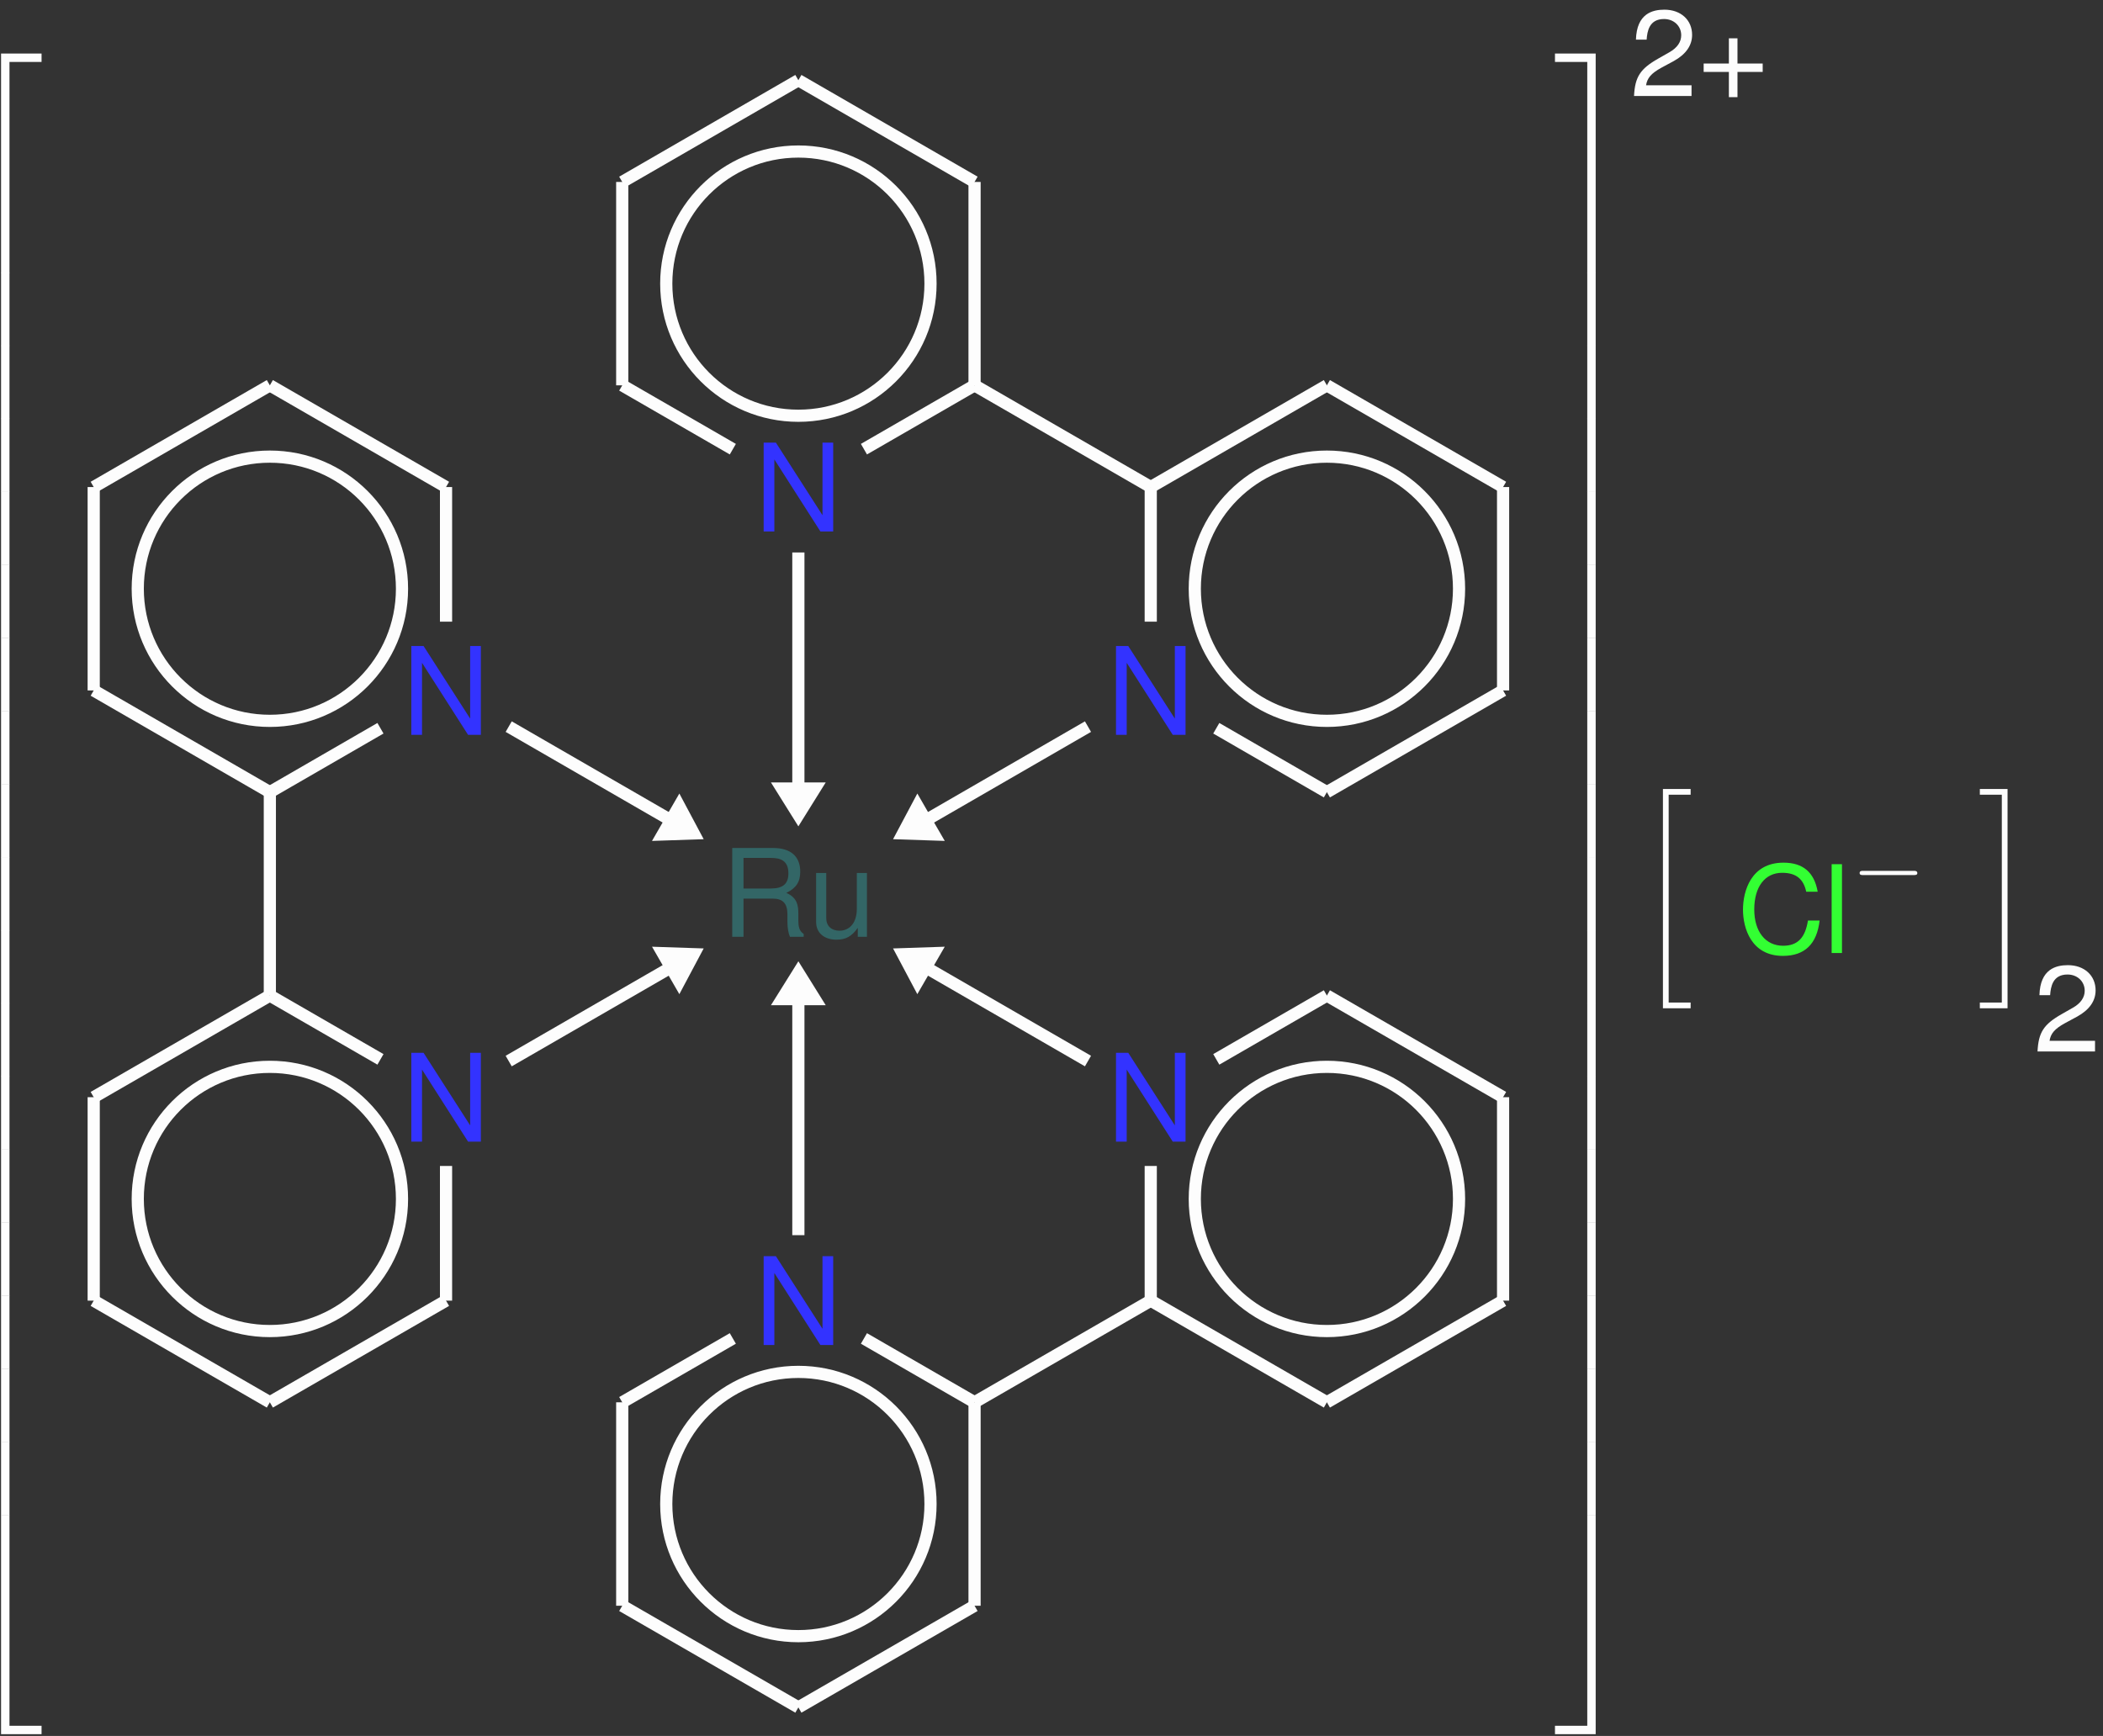 <?xml version="1.0" encoding="UTF-8"?>
<svg xmlns="http://www.w3.org/2000/svg" xmlns:xlink="http://www.w3.org/1999/xlink" width="172pt" height="142pt" viewBox="0 0 172 142" version="1.1">
<rect x="0" y="0" width="172" height="142" fill="#333333" stroke="none"/>
<defs>
<g>
<symbol overflow="visible" id="glyph0-0">
<path style="stroke:none;" d=""/>
</symbol>
<symbol overflow="visible" id="glyph0-1">
<path style="stroke:none;" d="M 3.25 17.547 L 3.938 17.547 L 3.938 0.297 L 6.562 0.297 L 6.562 -0.391 L 3.25 -0.391 Z M 3.25 17.547 "/>
</symbol>
<symbol overflow="visible" id="glyph0-2">
<path style="stroke:none;" d="M 3.25 5.984 L 3.938 5.984 L 3.938 -0.016 L 3.25 -0.016 Z M 3.25 5.984 "/>
</symbol>
<symbol overflow="visible" id="glyph0-3">
<path style="stroke:none;" d="M 3.25 17.531 L 6.562 17.531 L 6.562 16.844 L 3.938 16.844 L 3.938 -0.406 L 3.25 -0.406 Z M 3.25 17.531 "/>
</symbol>
<symbol overflow="visible" id="glyph0-4">
<path style="stroke:none;" d="M 2.703 17.547 L 3.391 17.547 L 3.391 -0.391 L 0.062 -0.391 L 0.062 0.297 L 2.703 0.297 Z M 2.703 17.547 "/>
</symbol>
<symbol overflow="visible" id="glyph0-5">
<path style="stroke:none;" d="M 2.703 5.984 L 3.391 5.984 L 3.391 -0.016 L 2.703 -0.016 Z M 2.703 5.984 "/>
</symbol>
<symbol overflow="visible" id="glyph0-6">
<path style="stroke:none;" d="M 2.703 16.844 L 0.062 16.844 L 0.062 17.531 L 3.391 17.531 L 3.391 -0.406 L 2.703 -0.406 Z M 2.703 16.844 "/>
</symbol>
<symbol overflow="visible" id="glyph0-7">
<path style="stroke:none;" d="M 2.25 17.531 L 4.516 17.531 L 4.516 17.062 L 2.719 17.062 L 2.719 0.062 L 4.516 0.062 L 4.516 -0.406 L 2.25 -0.406 Z M 2.25 17.531 "/>
</symbol>
<symbol overflow="visible" id="glyph0-8">
<path style="stroke:none;" d="M 1.969 17.062 L 0.172 17.062 L 0.172 17.531 L 2.438 17.531 L 2.438 -0.406 L 0.172 -0.406 L 0.172 0.062 L 1.969 0.062 Z M 1.969 17.062 "/>
</symbol>
<symbol overflow="visible" id="glyph1-0">
<path style="stroke:none;" d="M 6.172 -5.188 C 6.172 -6.344 5.344 -7.094 4.047 -7.094 C 2.609 -7.094 1.859 -6.297 1.859 -4.766 L 2.719 -4.766 C 2.719 -5.656 2.953 -6.312 4 -6.312 C 4.766 -6.312 5.281 -5.859 5.281 -5.188 C 5.281 -3.922 3.484 -3.594 3.484 -2.25 L 3.484 -1.688 L 4.391 -1.688 L 4.391 -2.156 C 4.391 -3.344 6.172 -3.531 6.172 -5.188 Z M 4.391 -0.75 L 3.484 -0.75 L 3.484 0.297 L 4.391 0.297 Z M 0.344 1.391 L 7.625 1.391 L 7.625 -7.969 L 0.344 -7.969 Z M 1.172 0.688 L 1.172 -7.281 L 6.797 -7.281 L 6.797 0.688 Z M 1.172 0.688 "/>
</symbol>
<symbol overflow="visible" id="glyph1-1">
<path style="stroke:none;" d="M 5.219 -3.594 C 6.031 -3.984 6.359 -4.5 6.359 -5.328 C 6.359 -6.578 5.578 -7.266 4.141 -7.266 L 0.797 -7.266 L 0.797 0 L 1.719 0 L 1.719 -3.125 L 4.109 -3.125 C 4.938 -3.125 5.312 -2.734 5.312 -1.828 L 5.312 -1.188 C 5.312 -0.734 5.391 -0.297 5.516 0 L 6.641 0 L 6.641 -0.234 C 6.25 -0.484 6.203 -0.906 6.203 -1.375 C 6.203 -1.531 6.203 -1.719 6.203 -1.891 C 6.203 -2.547 6.125 -3.203 5.219 -3.594 Z M 5.391 -5.188 C 5.391 -4.344 4.953 -3.953 3.969 -3.953 L 1.719 -3.953 L 1.719 -6.453 L 3.969 -6.453 C 4.75 -6.453 5.391 -6.234 5.391 -5.188 Z M 5.391 -5.188 "/>
</symbol>
<symbol overflow="visible" id="glyph1-2">
<path style="stroke:none;" d="M 4.75 0 L 4.75 -5.219 L 3.922 -5.219 L 3.922 -2.266 C 3.922 -1.203 3.375 -0.5 2.5 -0.5 C 1.844 -0.5 1.422 -0.891 1.422 -1.531 L 1.422 -5.219 L 0.594 -5.219 L 0.594 -1.203 C 0.594 -0.328 1.25 0.234 2.266 0.234 C 3.031 0.234 3.516 -0.047 4 -0.734 L 4 0 Z M 4.75 0 "/>
</symbol>
<symbol overflow="visible" id="glyph1-3">
<path style="stroke:none;" d="M 6.484 -7.266 L 5.609 -7.266 L 5.609 -1.328 L 1.797 -7.266 L 0.797 -7.266 L 0.797 0 L 1.672 0 L 1.672 -5.891 L 5.438 0 L 6.484 0 Z M 6.484 -7.266 "/>
</symbol>
<symbol overflow="visible" id="glyph1-4">
<path style="stroke:none;" d="M 0.406 -3.547 C 0.406 -2.062 1.062 0.234 3.672 0.234 C 5.453 0.234 6.453 -0.734 6.672 -2.656 L 5.719 -2.656 C 5.5 -1.281 4.906 -0.594 3.688 -0.594 C 2.25 -0.594 1.328 -1.75 1.328 -3.562 C 1.328 -5.422 2.203 -6.562 3.609 -6.562 C 4.781 -6.562 5.359 -6.031 5.578 -5.016 L 6.516 -5.016 C 6.234 -6.609 5.312 -7.391 3.719 -7.391 C 1.062 -7.391 0.406 -5.062 0.406 -3.547 Z M 0.406 -3.547 "/>
</symbol>
<symbol overflow="visible" id="glyph1-5">
<path style="stroke:none;" d="M 1.438 -7.266 L 0.594 -7.266 L 0.594 0 L 1.438 0 Z M 1.438 -7.266 "/>
</symbol>
<symbol overflow="visible" id="glyph1-6">
<path style="stroke:none;" d="M 0.5 -4.609 L 1.375 -4.609 C 1.422 -5.281 1.578 -6.297 2.797 -6.297 C 3.594 -6.297 4.203 -5.734 4.203 -4.969 C 4.203 -4.422 3.875 -3.938 3.234 -3.578 L 2.328 -3.062 C 0.844 -2.219 0.422 -1.562 0.344 0 L 5.047 0 L 5.047 -0.875 L 1.328 -0.875 C 1.422 -1.453 1.719 -1.844 2.609 -2.328 L 3.594 -2.859 C 4.578 -3.406 5.094 -4.125 5.094 -5 C 5.094 -6.219 4.172 -7.062 2.828 -7.062 C 1.859 -7.062 0.562 -6.75 0.5 -4.609 Z M 0.5 -4.609 "/>
</symbol>
<symbol overflow="visible" id="glyph1-7">
<path style="stroke:none;" d="M 5.328 -2.656 L 3.266 -2.656 L 3.266 -4.719 L 2.562 -4.719 L 2.562 -2.656 L 0.5 -2.656 L 0.5 -1.969 L 2.562 -1.969 L 2.562 0.094 L 3.266 0.094 L 3.266 -1.969 L 5.328 -1.969 Z M 5.328 -2.656 "/>
</symbol>
<symbol overflow="visible" id="glyph2-0">
<path style="stroke:none;" d=""/>
</symbol>
<symbol overflow="visible" id="glyph2-1">
<path style="stroke:none;" d="M 5.188 -1.578 C 5.297 -1.578 5.469 -1.578 5.469 -1.734 C 5.469 -1.922 5.297 -1.922 5.188 -1.922 L 1.031 -1.922 C 0.922 -1.922 0.75 -1.922 0.75 -1.75 C 0.75 -1.578 0.906 -1.578 1.031 -1.578 Z M 5.188 -1.578 "/>
</symbol>
</g>
</defs>
<g id="surface31">
<g style="fill:rgb(98.999%,98.999%,98.999%);fill-opacity:1;">
  <use xlink:href="#glyph0-1" x="-3.163" y="4.77"/>
</g>
<g style="fill:rgb(98.999%,98.999%,98.999%);fill-opacity:1;">
  <use xlink:href="#glyph0-2" x="-3.163" y="22.304"/>
</g>
<g style="fill:rgb(98.999%,98.999%,98.999%);fill-opacity:1;">
  <use xlink:href="#glyph0-2" x="-3.163" y="28.282"/>
</g>
<g style="fill:rgb(98.999%,98.999%,98.999%);fill-opacity:1;">
  <use xlink:href="#glyph0-2" x="-3.163" y="34.26"/>
</g>
<g style="fill:rgb(98.999%,98.999%,98.999%);fill-opacity:1;">
  <use xlink:href="#glyph0-2" x="-3.163" y="40.237"/>
</g>
<g style="fill:rgb(98.999%,98.999%,98.999%);fill-opacity:1;">
  <use xlink:href="#glyph0-2" x="-3.163" y="46.215"/>
</g>
<g style="fill:rgb(98.999%,98.999%,98.999%);fill-opacity:1;">
  <use xlink:href="#glyph0-2" x="-3.163" y="52.193"/>
</g>
<g style="fill:rgb(98.999%,98.999%,98.999%);fill-opacity:1;">
  <use xlink:href="#glyph0-2" x="-3.163" y="58.17"/>
</g>
<g style="fill:rgb(98.999%,98.999%,98.999%);fill-opacity:1;">
  <use xlink:href="#glyph0-2" x="-3.163" y="64.148"/>
</g>
<g style="fill:rgb(98.999%,98.999%,98.999%);fill-opacity:1;">
  <use xlink:href="#glyph0-2" x="-3.163" y="70.126"/>
</g>
<g style="fill:rgb(98.999%,98.999%,98.999%);fill-opacity:1;">
  <use xlink:href="#glyph0-2" x="-3.163" y="76.103"/>
</g>
<g style="fill:rgb(98.999%,98.999%,98.999%);fill-opacity:1;">
  <use xlink:href="#glyph0-2" x="-3.163" y="82.081"/>
</g>
<g style="fill:rgb(98.999%,98.999%,98.999%);fill-opacity:1;">
  <use xlink:href="#glyph0-2" x="-3.163" y="88.058"/>
</g>
<g style="fill:rgb(98.999%,98.999%,98.999%);fill-opacity:1;">
  <use xlink:href="#glyph0-2" x="-3.163" y="94.036"/>
</g>
<g style="fill:rgb(98.999%,98.999%,98.999%);fill-opacity:1;">
  <use xlink:href="#glyph0-2" x="-3.163" y="100.014"/>
</g>
<g style="fill:rgb(98.999%,98.999%,98.999%);fill-opacity:1;">
  <use xlink:href="#glyph0-2" x="-3.163" y="105.991"/>
</g>
<g style="fill:rgb(98.999%,98.999%,98.999%);fill-opacity:1;">
  <use xlink:href="#glyph0-2" x="-3.163" y="111.969"/>
</g>
<g style="fill:rgb(98.999%,98.999%,98.999%);fill-opacity:1;">
  <use xlink:href="#glyph0-2" x="-3.163" y="117.947"/>
</g>
<g style="fill:rgb(98.999%,98.999%,98.999%);fill-opacity:1;">
  <use xlink:href="#glyph0-3" x="-3.163" y="124.323"/>
</g>
<g style="fill:rgb(20%,39.999%,39.999%);fill-opacity:1;">
  <use xlink:href="#glyph1-1" x="59.091" y="76.631"/>
  <use xlink:href="#glyph1-2" x="66.155" y="76.631"/>
</g>
<g style="fill:rgb(20%,20%,100%);fill-opacity:1;">
  <use xlink:href="#glyph1-3" x="90.479" y="93.383"/>
</g>
<path style="fill:none;stroke-width:0.996;stroke-linecap:butt;stroke-linejoin:miter;stroke:rgb(98.999%,98.999%,98.999%);stroke-opacity:1;stroke-miterlimit:10;" d="M 54.034 -21.439 C 54.034 -15.471 49.194 -10.635 43.225 -10.635 C 37.257 -10.635 32.421 -15.471 32.421 -21.439 C 32.421 -27.408 37.257 -32.248 43.225 -32.248 C 49.194 -32.248 54.034 -27.408 54.034 -21.439 " transform="matrix(1,0,0,-1,65.298,76.631)"/>
<path style="fill:none;stroke-width:0.996;stroke-linecap:butt;stroke-linejoin:miter;stroke:rgb(98.999%,98.999%,98.999%);stroke-opacity:1;stroke-miterlimit:10;" d="M 28.819 -18.744 L 28.819 -29.76 " transform="matrix(1,0,0,-1,65.298,76.631)"/>
<path style="fill:none;stroke-width:0.996;stroke-linecap:butt;stroke-linejoin:miter;stroke:rgb(98.999%,98.999%,98.999%);stroke-opacity:1;stroke-miterlimit:10;" d="M 28.819 -29.76 L 43.225 -38.076 " transform="matrix(1,0,0,-1,65.298,76.631)"/>
<path style="fill:none;stroke-width:0.996;stroke-linecap:butt;stroke-linejoin:miter;stroke:rgb(98.999%,98.999%,98.999%);stroke-opacity:1;stroke-miterlimit:10;" d="M 43.225 -38.076 L 57.636 -29.76 " transform="matrix(1,0,0,-1,65.298,76.631)"/>
<path style="fill:none;stroke-width:0.996;stroke-linecap:butt;stroke-linejoin:miter;stroke:rgb(98.999%,98.999%,98.999%);stroke-opacity:1;stroke-miterlimit:10;" d="M 57.636 -29.76 L 57.636 -13.119 " transform="matrix(1,0,0,-1,65.298,76.631)"/>
<path style="fill:none;stroke-width:0.996;stroke-linecap:butt;stroke-linejoin:miter;stroke:rgb(98.999%,98.999%,98.999%);stroke-opacity:1;stroke-miterlimit:10;" d="M 57.636 -13.119 L 43.225 -4.803 " transform="matrix(1,0,0,-1,65.298,76.631)"/>
<path style="fill:none;stroke-width:0.996;stroke-linecap:butt;stroke-linejoin:miter;stroke:rgb(98.999%,98.999%,98.999%);stroke-opacity:1;stroke-miterlimit:10;" d="M 54.034 28.475 C 54.034 34.444 49.194 39.279 43.225 39.279 C 37.257 39.279 32.421 34.444 32.421 28.475 C 32.421 22.506 37.257 17.666 43.225 17.666 C 49.194 17.666 54.034 22.506 54.034 28.475 " transform="matrix(1,0,0,-1,65.298,76.631)"/>
<path style="fill:none;stroke-width:0.996;stroke-linecap:butt;stroke-linejoin:miter;stroke:rgb(98.999%,98.999%,98.999%);stroke-opacity:1;stroke-miterlimit:10;" d="M 43.225 11.834 L 57.636 20.154 " transform="matrix(1,0,0,-1,65.298,76.631)"/>
<path style="fill:none;stroke-width:0.996;stroke-linecap:butt;stroke-linejoin:miter;stroke:rgb(98.999%,98.999%,98.999%);stroke-opacity:1;stroke-miterlimit:10;" d="M 57.636 20.154 L 57.636 36.791 " transform="matrix(1,0,0,-1,65.298,76.631)"/>
<path style="fill:none;stroke-width:0.996;stroke-linecap:butt;stroke-linejoin:miter;stroke:rgb(98.999%,98.999%,98.999%);stroke-opacity:1;stroke-miterlimit:10;" d="M 57.636 36.791 L 43.225 45.111 " transform="matrix(1,0,0,-1,65.298,76.631)"/>
<path style="fill:none;stroke-width:0.996;stroke-linecap:butt;stroke-linejoin:miter;stroke:rgb(98.999%,98.999%,98.999%);stroke-opacity:1;stroke-miterlimit:10;" d="M 43.225 45.111 L 28.819 36.791 " transform="matrix(1,0,0,-1,65.298,76.631)"/>
<path style="fill:none;stroke-width:0.996;stroke-linecap:butt;stroke-linejoin:miter;stroke:rgb(98.999%,98.999%,98.999%);stroke-opacity:1;stroke-miterlimit:10;" d="M 28.819 36.791 L 14.409 45.111 " transform="matrix(1,0,0,-1,65.298,76.631)"/>
<path style="fill:none;stroke-width:0.996;stroke-linecap:butt;stroke-linejoin:miter;stroke:rgb(98.999%,98.999%,98.999%);stroke-opacity:1;stroke-miterlimit:10;" d="M 10.807 53.432 C 10.807 59.401 5.968 64.236 -0.001 64.236 C -5.97 64.236 -10.806 59.401 -10.806 53.432 C -10.806 47.463 -5.97 42.623 -0.001 42.623 C 5.968 42.623 10.807 47.463 10.807 53.432 " transform="matrix(1,0,0,-1,65.298,76.631)"/>
<path style="fill:none;stroke-width:0.996;stroke-linecap:butt;stroke-linejoin:miter;stroke:rgb(98.999%,98.999%,98.999%);stroke-opacity:1;stroke-miterlimit:10;" d="M 14.409 45.111 L 14.409 61.748 " transform="matrix(1,0,0,-1,65.298,76.631)"/>
<path style="fill:none;stroke-width:0.996;stroke-linecap:butt;stroke-linejoin:miter;stroke:rgb(98.999%,98.999%,98.999%);stroke-opacity:1;stroke-miterlimit:10;" d="M 14.409 61.748 L -0.001 70.069 " transform="matrix(1,0,0,-1,65.298,76.631)"/>
<path style="fill:none;stroke-width:0.996;stroke-linecap:butt;stroke-linejoin:miter;stroke:rgb(98.999%,98.999%,98.999%);stroke-opacity:1;stroke-miterlimit:10;" d="M -0.001 70.069 L -14.407 61.748 " transform="matrix(1,0,0,-1,65.298,76.631)"/>
<path style="fill:none;stroke-width:0.996;stroke-linecap:butt;stroke-linejoin:miter;stroke:rgb(98.999%,98.999%,98.999%);stroke-opacity:1;stroke-miterlimit:10;" d="M -14.407 61.748 L -14.407 45.111 " transform="matrix(1,0,0,-1,65.298,76.631)"/>
<path style="fill:none;stroke-width:0.996;stroke-linecap:butt;stroke-linejoin:miter;stroke:rgb(98.999%,98.999%,98.999%);stroke-opacity:1;stroke-miterlimit:10;" d="M -32.419 28.475 C -32.419 34.444 -37.259 39.279 -43.228 39.279 C -49.196 39.279 -54.032 34.444 -54.032 28.475 C -54.032 22.506 -49.196 17.666 -43.228 17.666 C -37.259 17.666 -32.419 22.506 -32.419 28.475 " transform="matrix(1,0,0,-1,65.298,76.631)"/>
<path style="fill:none;stroke-width:0.996;stroke-linecap:butt;stroke-linejoin:miter;stroke:rgb(98.999%,98.999%,98.999%);stroke-opacity:1;stroke-miterlimit:10;" d="M -28.818 36.791 L -43.228 45.111 " transform="matrix(1,0,0,-1,65.298,76.631)"/>
<path style="fill:none;stroke-width:0.996;stroke-linecap:butt;stroke-linejoin:miter;stroke:rgb(98.999%,98.999%,98.999%);stroke-opacity:1;stroke-miterlimit:10;" d="M -43.228 45.111 L -57.634 36.791 " transform="matrix(1,0,0,-1,65.298,76.631)"/>
<path style="fill:none;stroke-width:0.996;stroke-linecap:butt;stroke-linejoin:miter;stroke:rgb(98.999%,98.999%,98.999%);stroke-opacity:1;stroke-miterlimit:10;" d="M -57.634 36.791 L -57.634 20.154 " transform="matrix(1,0,0,-1,65.298,76.631)"/>
<path style="fill:none;stroke-width:0.996;stroke-linecap:butt;stroke-linejoin:miter;stroke:rgb(98.999%,98.999%,98.999%);stroke-opacity:1;stroke-miterlimit:10;" d="M -57.634 20.154 L -43.228 11.834 " transform="matrix(1,0,0,-1,65.298,76.631)"/>
<path style="fill:none;stroke-width:0.996;stroke-linecap:butt;stroke-linejoin:miter;stroke:rgb(98.999%,98.999%,98.999%);stroke-opacity:1;stroke-miterlimit:10;" d="M -43.228 11.834 L -43.228 -4.803 " transform="matrix(1,0,0,-1,65.298,76.631)"/>
<path style="fill:none;stroke-width:0.996;stroke-linecap:butt;stroke-linejoin:miter;stroke:rgb(98.999%,98.999%,98.999%);stroke-opacity:1;stroke-miterlimit:10;" d="M -32.419 -21.439 C -32.419 -15.471 -37.259 -10.635 -43.228 -10.635 C -49.196 -10.635 -54.032 -15.471 -54.032 -21.439 C -54.032 -27.408 -49.196 -32.248 -43.228 -32.248 C -37.259 -32.248 -32.419 -27.408 -32.419 -21.439 " transform="matrix(1,0,0,-1,65.298,76.631)"/>
<path style="fill:none;stroke-width:0.996;stroke-linecap:butt;stroke-linejoin:miter;stroke:rgb(98.999%,98.999%,98.999%);stroke-opacity:1;stroke-miterlimit:10;" d="M -43.228 -4.803 L -57.634 -13.119 " transform="matrix(1,0,0,-1,65.298,76.631)"/>
<path style="fill:none;stroke-width:0.996;stroke-linecap:butt;stroke-linejoin:miter;stroke:rgb(98.999%,98.999%,98.999%);stroke-opacity:1;stroke-miterlimit:10;" d="M -57.634 -13.119 L -57.634 -29.76 " transform="matrix(1,0,0,-1,65.298,76.631)"/>
<path style="fill:none;stroke-width:0.996;stroke-linecap:butt;stroke-linejoin:miter;stroke:rgb(98.999%,98.999%,98.999%);stroke-opacity:1;stroke-miterlimit:10;" d="M -57.634 -29.76 L -43.228 -38.076 " transform="matrix(1,0,0,-1,65.298,76.631)"/>
<path style="fill:none;stroke-width:0.996;stroke-linecap:butt;stroke-linejoin:miter;stroke:rgb(98.999%,98.999%,98.999%);stroke-opacity:1;stroke-miterlimit:10;" d="M -43.228 -38.076 L -28.818 -29.76 " transform="matrix(1,0,0,-1,65.298,76.631)"/>
<path style="fill:none;stroke-width:0.996;stroke-linecap:butt;stroke-linejoin:miter;stroke:rgb(98.999%,98.999%,98.999%);stroke-opacity:1;stroke-miterlimit:10;" d="M 10.807 -46.396 C 10.807 -40.428 5.968 -35.588 -0.001 -35.588 C -5.97 -35.588 -10.806 -40.428 -10.806 -46.396 C -10.806 -52.365 -5.97 -57.205 -0.001 -57.205 C 5.968 -57.205 10.807 -52.365 10.807 -46.396 " transform="matrix(1,0,0,-1,65.298,76.631)"/>
<path style="fill:none;stroke-width:0.996;stroke-linecap:butt;stroke-linejoin:miter;stroke:rgb(98.999%,98.999%,98.999%);stroke-opacity:1;stroke-miterlimit:10;" d="M -14.407 -38.076 L -14.407 -54.717 " transform="matrix(1,0,0,-1,65.298,76.631)"/>
<path style="fill:none;stroke-width:0.996;stroke-linecap:butt;stroke-linejoin:miter;stroke:rgb(98.999%,98.999%,98.999%);stroke-opacity:1;stroke-miterlimit:10;" d="M -14.407 -54.717 L -0.001 -63.033 " transform="matrix(1,0,0,-1,65.298,76.631)"/>
<path style="fill:none;stroke-width:0.996;stroke-linecap:butt;stroke-linejoin:miter;stroke:rgb(98.999%,98.999%,98.999%);stroke-opacity:1;stroke-miterlimit:10;" d="M -0.001 -63.033 L 14.409 -54.717 " transform="matrix(1,0,0,-1,65.298,76.631)"/>
<path style="fill:none;stroke-width:0.996;stroke-linecap:butt;stroke-linejoin:miter;stroke:rgb(98.999%,98.999%,98.999%);stroke-opacity:1;stroke-miterlimit:10;" d="M 14.409 -54.717 L 14.409 -38.076 " transform="matrix(1,0,0,-1,65.298,76.631)"/>
<path style="fill:none;stroke-width:0.996;stroke-linecap:butt;stroke-linejoin:miter;stroke:rgb(98.999%,98.999%,98.999%);stroke-opacity:1;stroke-miterlimit:10;" d="M 28.819 -29.76 L 14.409 -38.076 " transform="matrix(1,0,0,-1,65.298,76.631)"/>
<g style="fill:rgb(20%,20%,100%);fill-opacity:1;">
  <use xlink:href="#glyph1-3" x="61.661" y="110.021"/>
</g>
<path style="fill:none;stroke-width:0.996;stroke-linecap:butt;stroke-linejoin:miter;stroke:rgb(98.999%,98.999%,98.999%);stroke-opacity:1;stroke-miterlimit:10;" d="M 14.409 -38.076 L 5.362 -32.853 " transform="matrix(1,0,0,-1,65.298,76.631)"/>
<path style="fill:none;stroke-width:0.996;stroke-linecap:butt;stroke-linejoin:miter;stroke:rgb(98.999%,98.999%,98.999%);stroke-opacity:1;stroke-miterlimit:10;" d="M -5.361 -32.853 L -14.407 -38.076 " transform="matrix(1,0,0,-1,65.298,76.631)"/>
<g style="fill:rgb(20%,20%,100%);fill-opacity:1;">
  <use xlink:href="#glyph1-3" x="32.844" y="93.383"/>
</g>
<path style="fill:none;stroke-width:0.996;stroke-linecap:butt;stroke-linejoin:miter;stroke:rgb(98.999%,98.999%,98.999%);stroke-opacity:1;stroke-miterlimit:10;" d="M -28.818 -29.76 L -28.818 -18.744 " transform="matrix(1,0,0,-1,65.298,76.631)"/>
<path style="fill:none;stroke-width:0.996;stroke-linecap:butt;stroke-linejoin:miter;stroke:rgb(98.999%,98.999%,98.999%);stroke-opacity:1;stroke-miterlimit:10;" d="M -34.181 -10.025 L -43.228 -4.803 " transform="matrix(1,0,0,-1,65.298,76.631)"/>
<g style="fill:rgb(20%,20%,100%);fill-opacity:1;">
  <use xlink:href="#glyph1-3" x="32.844" y="60.108"/>
</g>
<path style="fill:none;stroke-width:0.996;stroke-linecap:butt;stroke-linejoin:miter;stroke:rgb(98.999%,98.999%,98.999%);stroke-opacity:1;stroke-miterlimit:10;" d="M -43.228 11.834 L -34.181 17.061 " transform="matrix(1,0,0,-1,65.298,76.631)"/>
<path style="fill:none;stroke-width:0.996;stroke-linecap:butt;stroke-linejoin:miter;stroke:rgb(98.999%,98.999%,98.999%);stroke-opacity:1;stroke-miterlimit:10;" d="M -28.818 25.779 L -28.818 36.791 " transform="matrix(1,0,0,-1,65.298,76.631)"/>
<g style="fill:rgb(20%,20%,100%);fill-opacity:1;">
  <use xlink:href="#glyph1-3" x="61.661" y="43.471"/>
</g>
<path style="fill:none;stroke-width:0.996;stroke-linecap:butt;stroke-linejoin:miter;stroke:rgb(98.999%,98.999%,98.999%);stroke-opacity:1;stroke-miterlimit:10;" d="M -14.407 45.111 L -5.361 39.889 " transform="matrix(1,0,0,-1,65.298,76.631)"/>
<path style="fill:none;stroke-width:0.996;stroke-linecap:butt;stroke-linejoin:miter;stroke:rgb(98.999%,98.999%,98.999%);stroke-opacity:1;stroke-miterlimit:10;" d="M 5.362 39.889 L 14.409 45.111 " transform="matrix(1,0,0,-1,65.298,76.631)"/>
<g style="fill:rgb(20%,20%,100%);fill-opacity:1;">
  <use xlink:href="#glyph1-3" x="90.479" y="60.108"/>
</g>
<path style="fill:none;stroke-width:0.996;stroke-linecap:butt;stroke-linejoin:miter;stroke:rgb(98.999%,98.999%,98.999%);stroke-opacity:1;stroke-miterlimit:10;" d="M 28.819 36.791 L 28.819 25.779 " transform="matrix(1,0,0,-1,65.298,76.631)"/>
<path style="fill:none;stroke-width:0.996;stroke-linecap:butt;stroke-linejoin:miter;stroke:rgb(98.999%,98.999%,98.999%);stroke-opacity:1;stroke-miterlimit:10;" d="M 34.179 17.061 L 43.225 11.834 " transform="matrix(1,0,0,-1,65.298,76.631)"/>
<path style="fill:none;stroke-width:0.996;stroke-linecap:butt;stroke-linejoin:miter;stroke:rgb(98.999%,98.999%,98.999%);stroke-opacity:1;stroke-miterlimit:10;" d="M 43.225 -4.803 L 34.179 -10.025 " transform="matrix(1,0,0,-1,65.298,76.631)"/>
<g style="fill:rgb(98.999%,98.999%,98.999%);fill-opacity:1;">
  <use xlink:href="#glyph0-4" x="127.116" y="4.77"/>
</g>
<g style="fill:rgb(98.999%,98.999%,98.999%);fill-opacity:1;">
  <use xlink:href="#glyph0-5" x="127.116" y="22.304"/>
</g>
<g style="fill:rgb(98.999%,98.999%,98.999%);fill-opacity:1;">
  <use xlink:href="#glyph0-5" x="127.116" y="28.282"/>
</g>
<g style="fill:rgb(98.999%,98.999%,98.999%);fill-opacity:1;">
  <use xlink:href="#glyph0-5" x="127.116" y="34.26"/>
</g>
<g style="fill:rgb(98.999%,98.999%,98.999%);fill-opacity:1;">
  <use xlink:href="#glyph0-5" x="127.116" y="40.237"/>
</g>
<g style="fill:rgb(98.999%,98.999%,98.999%);fill-opacity:1;">
  <use xlink:href="#glyph0-5" x="127.116" y="46.215"/>
</g>
<g style="fill:rgb(98.999%,98.999%,98.999%);fill-opacity:1;">
  <use xlink:href="#glyph0-5" x="127.116" y="52.193"/>
</g>
<g style="fill:rgb(98.999%,98.999%,98.999%);fill-opacity:1;">
  <use xlink:href="#glyph0-5" x="127.116" y="58.17"/>
</g>
<g style="fill:rgb(98.999%,98.999%,98.999%);fill-opacity:1;">
  <use xlink:href="#glyph0-5" x="127.116" y="64.148"/>
</g>
<g style="fill:rgb(98.999%,98.999%,98.999%);fill-opacity:1;">
  <use xlink:href="#glyph0-5" x="127.116" y="70.126"/>
</g>
<g style="fill:rgb(98.999%,98.999%,98.999%);fill-opacity:1;">
  <use xlink:href="#glyph0-5" x="127.116" y="76.103"/>
</g>
<g style="fill:rgb(98.999%,98.999%,98.999%);fill-opacity:1;">
  <use xlink:href="#glyph0-5" x="127.116" y="82.081"/>
</g>
<g style="fill:rgb(98.999%,98.999%,98.999%);fill-opacity:1;">
  <use xlink:href="#glyph0-5" x="127.116" y="88.058"/>
</g>
<g style="fill:rgb(98.999%,98.999%,98.999%);fill-opacity:1;">
  <use xlink:href="#glyph0-5" x="127.116" y="94.036"/>
</g>
<g style="fill:rgb(98.999%,98.999%,98.999%);fill-opacity:1;">
  <use xlink:href="#glyph0-5" x="127.116" y="100.014"/>
</g>
<g style="fill:rgb(98.999%,98.999%,98.999%);fill-opacity:1;">
  <use xlink:href="#glyph0-5" x="127.116" y="105.991"/>
</g>
<g style="fill:rgb(98.999%,98.999%,98.999%);fill-opacity:1;">
  <use xlink:href="#glyph0-5" x="127.116" y="111.969"/>
</g>
<g style="fill:rgb(98.999%,98.999%,98.999%);fill-opacity:1;">
  <use xlink:href="#glyph0-5" x="127.116" y="117.947"/>
</g>
<g style="fill:rgb(98.999%,98.999%,98.999%);fill-opacity:1;">
  <use xlink:href="#glyph0-6" x="127.116" y="124.323"/>
</g>
<g style="fill:rgb(98.999%,98.999%,98.999%);fill-opacity:1;">
  <use xlink:href="#glyph0-7" x="133.758" y="64.945"/>
</g>
<g style="fill:rgb(20%,100%,20%);fill-opacity:1;">
  <use xlink:href="#glyph1-4" x="142.149" y="77.956"/>
  <use xlink:href="#glyph1-5" x="149.213" y="77.956"/>
</g>
<g style="fill:rgb(98.999%,98.999%,98.999%);fill-opacity:1;">
  <use xlink:href="#glyph2-1" x="151.345" y="73.157"/>
</g>
<g style="fill:rgb(98.999%,98.999%,98.999%);fill-opacity:1;">
  <use xlink:href="#glyph0-8" x="161.755" y="64.945"/>
</g>
<path style="fill:none;stroke-width:0.996;stroke-linecap:butt;stroke-linejoin:miter;stroke:rgb(98.999%,98.999%,98.999%);stroke-opacity:1;stroke-miterlimit:10;" d="M -77.476 -10.162 L -90.507 -2.635 " transform="matrix(1,0,0,-1,166.46,76.631)"/>
<path style="fill-rule:nonzero;fill:rgb(98.999%,98.999%,98.999%);fill-opacity:1;stroke-width:0.91;stroke-linecap:butt;stroke-linejoin:miter;stroke:rgb(98.999%,98.999%,98.999%);stroke-opacity:1;stroke-miterlimit:10;" d="M 2.731 -0.002 L 0.456 1.422 L 0.455 -1.42 Z M 2.731 -0.002 " transform="matrix(-0.866,-0.5,-0.5,0.866,76.149,79.379)"/>
<path style="fill:none;stroke-width:0.996;stroke-linecap:butt;stroke-linejoin:miter;stroke:rgb(98.999%,98.999%,98.999%);stroke-opacity:1;stroke-miterlimit:10;" d="M -101.163 -24.404 L -101.163 -5.365 " transform="matrix(1,0,0,-1,166.46,76.631)"/>
<path style="fill-rule:nonzero;fill:rgb(98.999%,98.999%,98.999%);fill-opacity:1;stroke-width:0.91;stroke-linecap:butt;stroke-linejoin:miter;stroke:rgb(98.999%,98.999%,98.999%);stroke-opacity:1;stroke-miterlimit:10;" d="M 2.733 -0.001 L 0.455 1.421 L 0.455 -1.419 Z M 2.733 -0.001 " transform="matrix(0,-1,-1,0,65.296,82.225)"/>
<path style="fill:none;stroke-width:0.996;stroke-linecap:butt;stroke-linejoin:miter;stroke:rgb(98.999%,98.999%,98.999%);stroke-opacity:1;stroke-miterlimit:10;" d="M -124.855 -10.162 L -111.819 -2.635 " transform="matrix(1,0,0,-1,166.46,76.631)"/>
<path style="fill-rule:nonzero;fill:rgb(98.999%,98.999%,98.999%);fill-opacity:1;stroke-width:0.91;stroke-linecap:butt;stroke-linejoin:miter;stroke:rgb(98.999%,98.999%,98.999%);stroke-opacity:1;stroke-miterlimit:10;" d="M 2.732 0.002 L 0.456 1.419 L 0.453 0 L 0.453 -1.421 Z M 2.732 0.002 " transform="matrix(0.866,-0.5,-0.5,-0.866,54.444,79.379)"/>
<path style="fill:none;stroke-width:0.996;stroke-linecap:butt;stroke-linejoin:miter;stroke:rgb(98.999%,98.999%,98.999%);stroke-opacity:1;stroke-miterlimit:10;" d="M -124.855 17.194 L -111.819 9.666 " transform="matrix(1,0,0,-1,166.46,76.631)"/>
<path style="fill-rule:nonzero;fill:rgb(98.999%,98.999%,98.999%);fill-opacity:1;stroke-width:0.91;stroke-linecap:butt;stroke-linejoin:miter;stroke:rgb(98.999%,98.999%,98.999%);stroke-opacity:1;stroke-miterlimit:10;" d="M 2.731 -0 L 0.455 1.419 L 0.454 -0.002 L 0.455 -1.418 Z M 2.731 -0 " transform="matrix(0.866,0.5,0.5,-0.866,54.444,66.849)"/>
<path style="fill:none;stroke-width:0.996;stroke-linecap:butt;stroke-linejoin:miter;stroke:rgb(98.999%,98.999%,98.999%);stroke-opacity:1;stroke-miterlimit:10;" d="M -101.163 31.44 L -101.163 12.401 " transform="matrix(1,0,0,-1,166.46,76.631)"/>
<path style="fill-rule:nonzero;fill:rgb(98.999%,98.999%,98.999%);fill-opacity:1;stroke-width:0.91;stroke-linecap:butt;stroke-linejoin:miter;stroke:rgb(98.999%,98.999%,98.999%);stroke-opacity:1;stroke-miterlimit:10;" d="M 2.731 0.001 L 0.454 1.419 L 0.454 -1.421 Z M 2.731 0.001 " transform="matrix(0,1,1,0,65.296,64.003)"/>
<path style="fill:none;stroke-width:0.996;stroke-linecap:butt;stroke-linejoin:miter;stroke:rgb(98.999%,98.999%,98.999%);stroke-opacity:1;stroke-miterlimit:10;" d="M -77.476 17.194 L -90.507 9.666 " transform="matrix(1,0,0,-1,166.46,76.631)"/>
<path style="fill-rule:nonzero;fill:rgb(98.999%,98.999%,98.999%);fill-opacity:1;stroke-width:0.91;stroke-linecap:butt;stroke-linejoin:miter;stroke:rgb(98.999%,98.999%,98.999%);stroke-opacity:1;stroke-miterlimit:10;" d="M 2.73 0.001 L 0.454 1.418 L 0.457 0.001 L 0.457 -1.42 Z M 2.73 0.001 " transform="matrix(-0.866,0.5,0.5,0.866,76.149,66.849)"/>
<g style="fill:rgb(98.999%,98.999%,98.999%);fill-opacity:1;">
  <use xlink:href="#glyph1-6" x="133.3" y="7.853"/>
  <use xlink:href="#glyph1-7" x="138.839" y="7.853"/>
</g>
<g style="fill:rgb(98.999%,98.999%,98.999%);fill-opacity:1;">
  <use xlink:href="#glyph1-6" x="166.301" y="86.011"/>
</g>
</g>
</svg>

